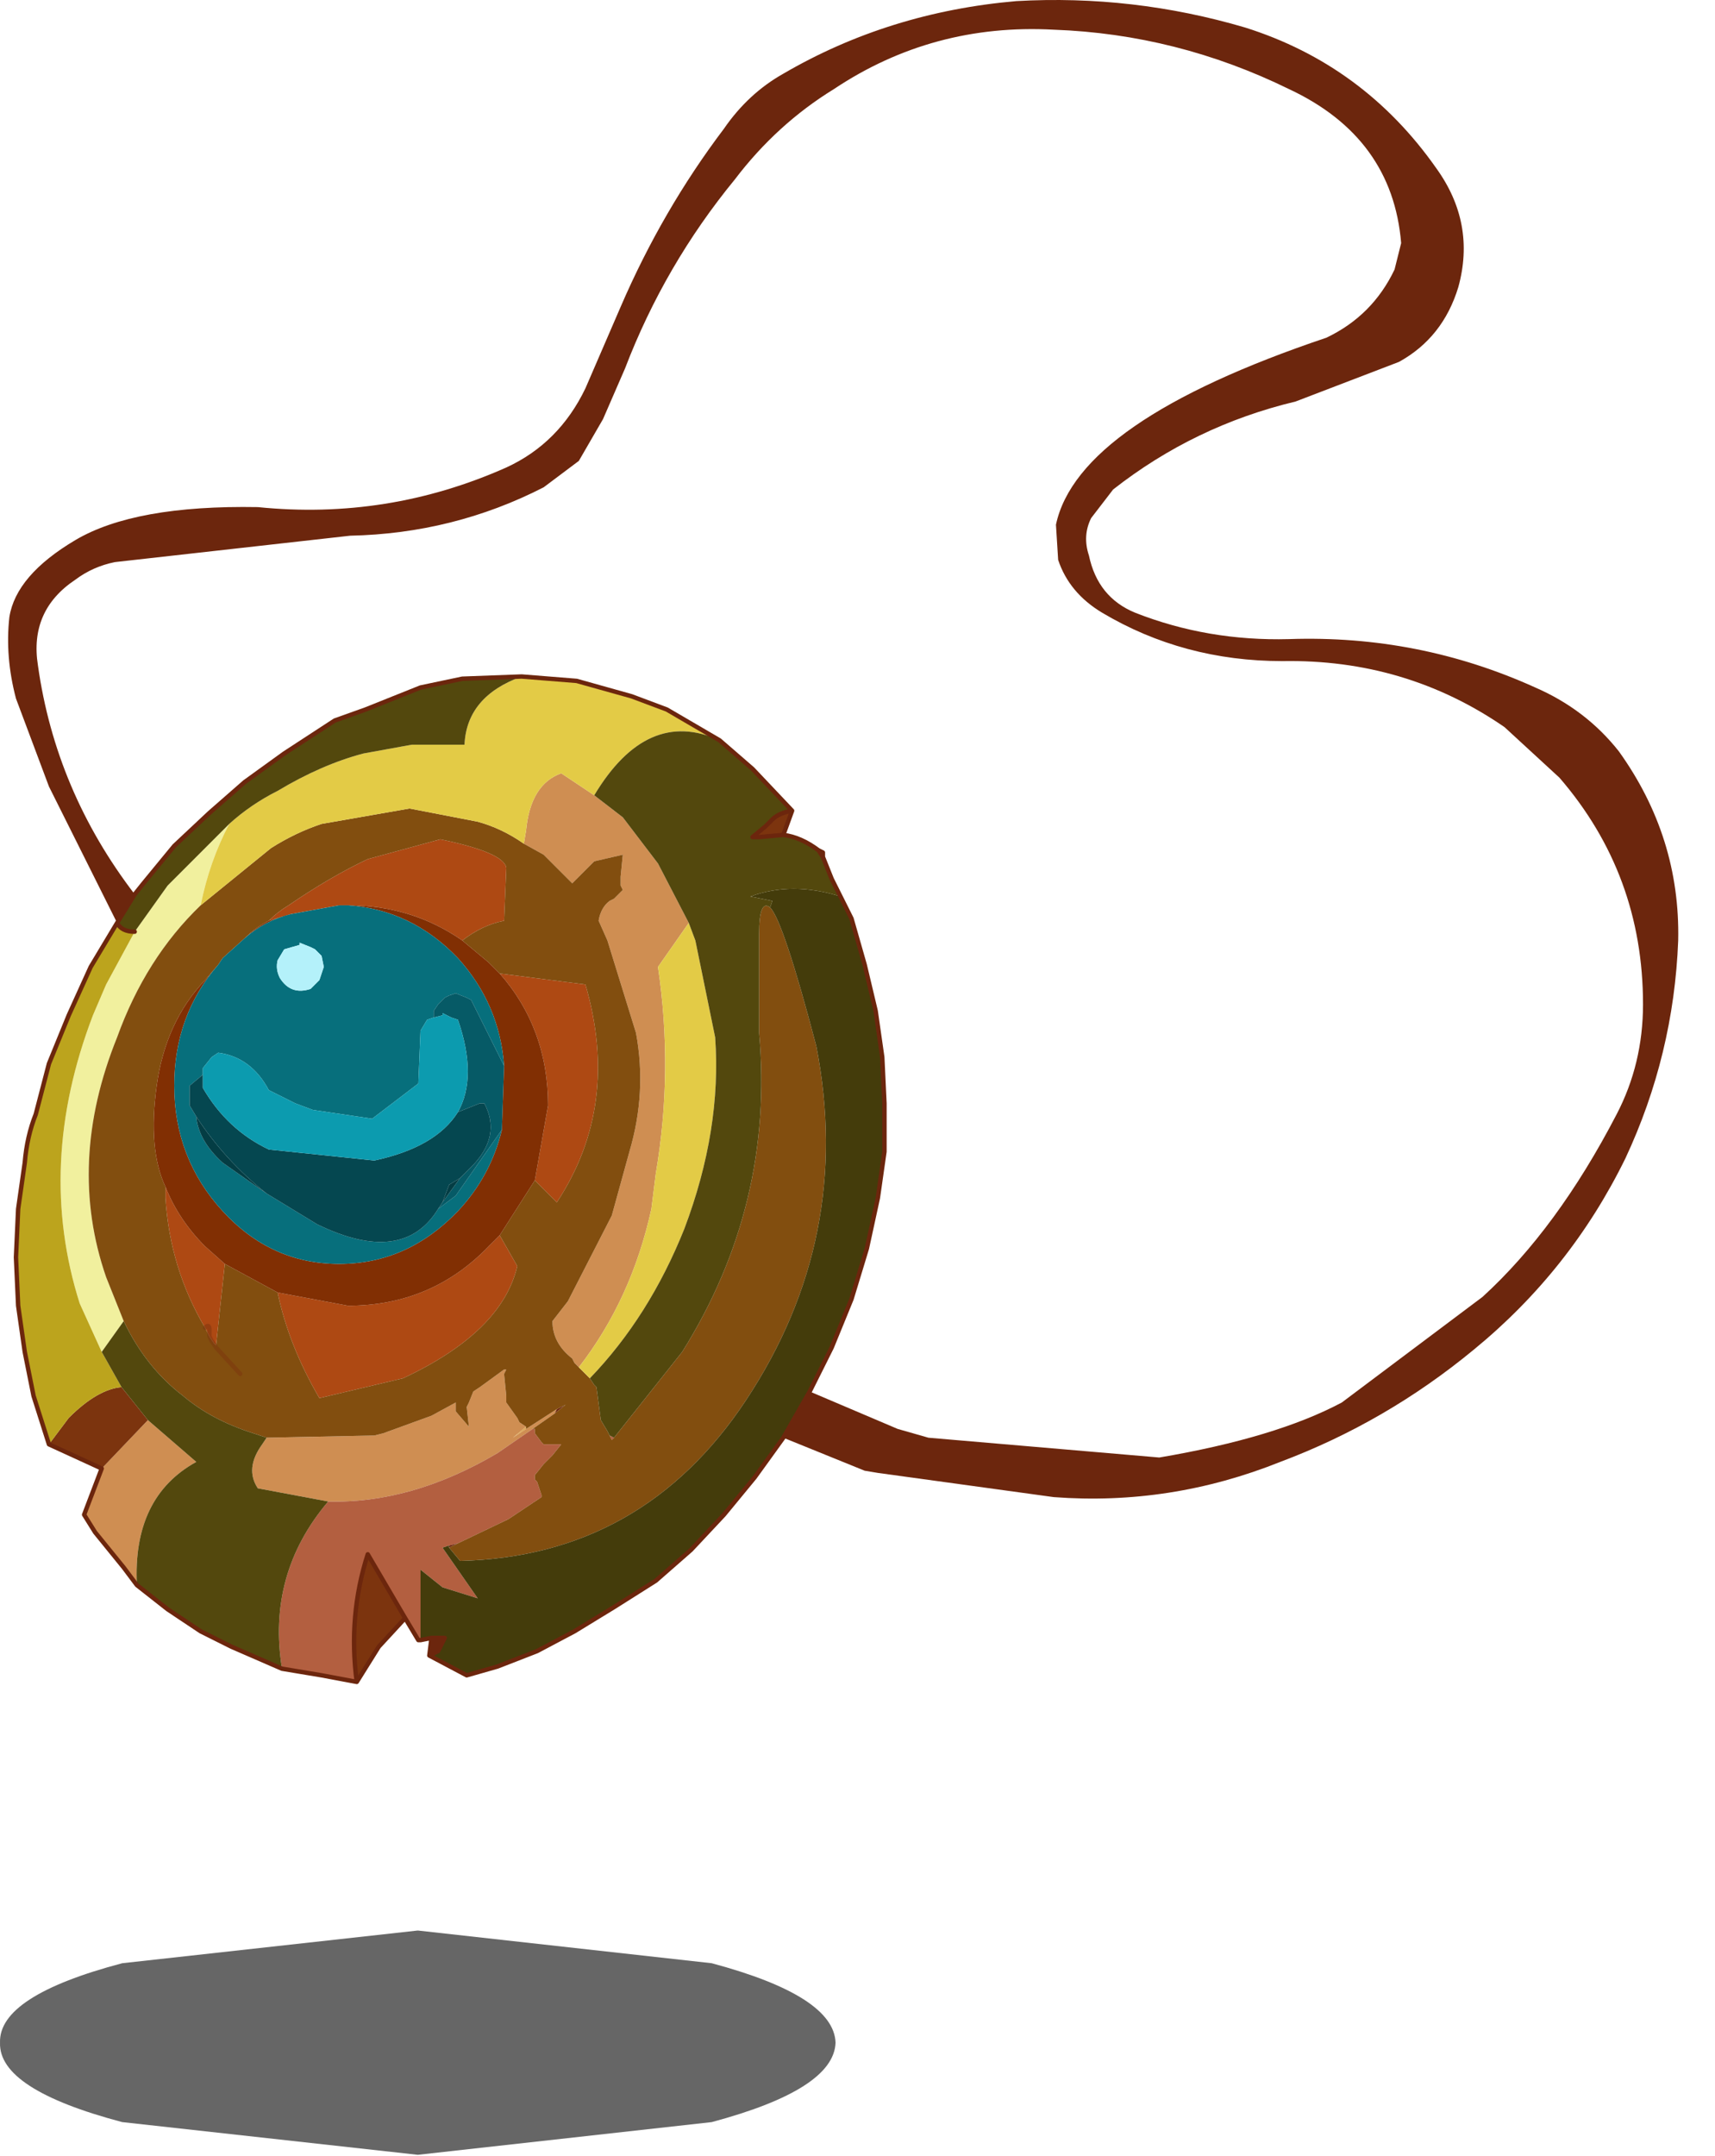 <?xml version="1.0" encoding="UTF-8" standalone="no"?>
<!DOCTYPE svg PUBLIC "-//W3C//DTD SVG 1.1//EN" "http://www.w3.org/Graphics/SVG/1.1/DTD/svg11.dtd">
<svg width="100%" height="100%" viewBox="0 0 39 49" version="1.1" xmlns="http://www.w3.org/2000/svg" xmlns:xlink="http://www.w3.org/1999/xlink" xml:space="preserve" xmlns:serif="http://www.serif.com/" style="fill-rule:evenodd;clip-rule:evenodd;stroke-linecap:round;stroke-linejoin:round;">
    <g transform="matrix(1,0,0,1,-0.737,-0.275)">
        <g>
            <g id="shape0">
                <path d="M3.85,36.3L3.55,35.9L2.9,35.1L2.65,34.7L3.05,33.65L4.1,32.55L5.2,33.5C4.233,34.033 3.783,34.967 3.85,36.3M6.8,32.95L9.25,32.9L9.45,32.85L10.55,32.45L11.1,32.15L11.1,32.35L11.4,32.7L11.35,32.25L11.4,32.15L11.5,31.9L11.65,31.8L12.2,31.4L12.25,31.4L12.2,31.5L12.25,32L12.25,32.15L12.5,32.5L12.55,32.6L12.7,32.7L12.4,32.95L12.7,32.75L13.4,32.3L13.35,32.4L12.85,32.75L12.05,33.3C10.75,34.067 9.467,34.433 8.2,34.4L6.6,34.1C6.4,33.8 6.433,33.467 6.7,33.1L6.8,32.95M14.25,18.35L14.9,18.85L15.7,19.9L16.4,21.25L15.7,22.25C15.933,23.817 15.917,25.383 15.65,26.95L15.55,27.75C15.25,29.117 14.7,30.317 13.9,31.35L13.8,31.25L13.75,31.15C13.45,30.917 13.3,30.633 13.3,30.3L13.65,29.85L14.65,27.9L15.05,26.45C15.317,25.55 15.367,24.65 15.2,23.75L14.55,21.65L14.35,21.2C14.383,21 14.467,20.85 14.6,20.75L14.7,20.7L14.9,20.5L14.85,20.4L14.85,20.2L14.9,19.7L14.25,19.85L13.75,20.35L13.1,19.7L12.65,19.45L12.7,19.15C12.767,18.45 13.033,18.017 13.5,17.85L14.25,18.35" style="fill:#cf8e52;"/>
                <path d="M12.7,32.7L12.7,32.75L12.4,32.95L12.7,32.7" style="fill:#dca654;"/>
                <path d="M8.65,20.85L8.45,20.85L7.35,21.05L6.85,21.2C6.983,21.067 7.133,20.95 7.3,20.85C7.933,20.417 8.533,20.067 9.1,19.8L10.75,19.35C11.717,19.55 12.217,19.767 12.25,20L12.2,21.2C11.867,21.267 11.55,21.417 11.25,21.65C10.483,21.117 9.617,20.85 8.65,20.85M12.1,22.4L14.05,22.65C14.583,24.483 14.367,26.133 13.4,27.6L12.9,27.1L13.2,25.4C13.2,24.233 12.833,23.233 12.1,22.4M12.1,28.35L12.5,29.05C12.267,30.05 11.4,30.9 9.9,31.6L8,32.05C7.533,31.25 7.217,30.45 7.05,29.65L8.65,29.95C9.917,29.95 10.983,29.5 11.85,28.6L12.1,28.35M5.85,29L5.65,30.85L5.6,30.8L5.5,30.65L5.5,30.5C5.5,30.4 5.467,30.383 5.4,30.45C5.467,30.383 5.5,30.4 5.5,30.5L5.5,30.65L5.4,30.45C4.867,29.55 4.567,28.567 4.5,27.5L4.5,27.25C4.7,27.75 5,28.2 5.4,28.6L5.85,29" style="fill:#ae4913;"/>
                <path d="M9.95,37.05L9.35,37.7L8.85,38.5C8.717,37.5 8.8,36.533 9.1,35.6L9.95,37.05M3.05,33.65L1.85,33.1L2.3,32.5C2.733,32.067 3.133,31.833 3.5,31.8L4.1,32.55L3.05,33.65M18.55,19.25L18,19.3L17.85,19.3L18.15,19.05L18.3,18.9C18.4,18.8 18.55,18.733 18.75,18.7L18.55,19.25" style="fill:#7c340e;"/>
                <path d="M3.8,21.45L4.55,20.4L5.95,19C5.65,19.567 5.433,20.183 5.3,20.85C4.467,21.65 3.833,22.65 3.4,23.85C2.633,25.75 2.55,27.567 3.15,29.3L3.55,30.3L3.05,31L2.55,29.9C1.883,27.8 1.983,25.617 2.85,23.35L3.15,22.65L3.8,21.45" style="fill:#f1f09e;"/>
                <path d="M10.3,37.55L10.25,37.55L9.95,37.05L9.1,35.6C8.8,36.533 8.717,37.5 8.85,38.5L8.05,38.35L7.15,38.2C6.917,36.767 7.267,35.5 8.2,34.4C9.467,34.433 10.75,34.067 12.05,33.3L12.85,32.75L12.9,32.75L12.9,32.85L13.05,33.05L13.1,33.1L13.5,33.1L13.3,33.35L13.1,33.55L12.9,33.8L12.9,33.9L12.95,33.95L13.05,34.25L13.05,34.3L12.3,34.8L11.15,35.35L10.95,35.4L10.8,35.45L11.6,36.6L10.8,36.35L10.3,35.95L10.3,37.55M14.6,32.9L14.7,32.95L14.65,33L14.6,32.9" style="fill:#b35f40;"/>
                <path d="M3.4,21.25L1.85,18.15L1.1,16.15C0.933,15.517 0.883,14.9 0.95,14.3C1.05,13.667 1.55,13.083 2.45,12.55C3.35,12.017 4.733,11.767 6.6,11.8C8.567,12 10.45,11.7 12.25,10.9C13.05,10.533 13.65,9.933 14.05,9.1L14.85,7.25C15.483,5.783 16.267,4.433 17.2,3.2C17.567,2.667 18.017,2.25 18.55,1.95C20.15,1.017 21.917,0.467 23.85,0.3C25.617,0.2 27.35,0.4 29.05,0.9C30.85,1.467 32.3,2.533 33.4,4.1C34,4.933 34.167,5.833 33.9,6.8C33.667,7.567 33.217,8.133 32.55,8.5L30.2,9.4C28.667,9.767 27.283,10.433 26.05,11.4L25.55,12.05C25.417,12.317 25.4,12.6 25.5,12.9C25.633,13.533 25.983,13.967 26.55,14.2C27.65,14.633 28.817,14.833 30.05,14.8C32.017,14.733 33.883,15.1 35.65,15.9C36.417,16.233 37.05,16.717 37.55,17.35C38.483,18.65 38.933,20.083 38.9,21.65C38.833,23.383 38.433,25.033 37.7,26.6C36.867,28.3 35.717,29.75 34.25,30.95C32.917,32.05 31.45,32.9 29.85,33.5C28.183,34.167 26.467,34.433 24.7,34.3L20.7,33.75L20.4,33.7L18.55,32.95L19.15,31.9L21.15,32.75L21.85,32.95L27.1,33.4C28.867,33.1 30.25,32.683 31.25,32.15L34.45,29.75C35.583,28.717 36.6,27.333 37.5,25.6C37.9,24.833 38.1,24 38.1,23.1C38.1,21.133 37.467,19.417 36.2,17.95L34.95,16.8C33.45,15.767 31.767,15.267 29.9,15.3C28.4,15.3 27.033,14.933 25.8,14.2C25.3,13.9 24.967,13.5 24.8,13L24.75,12.2C25.083,10.633 27.133,9.217 30.9,7.95C31.6,7.617 32.117,7.1 32.45,6.4L32.6,5.8C32.467,4.2 31.617,3.033 30.05,2.3C28.35,1.467 26.567,1.017 24.7,0.95C22.867,0.85 21.2,1.3 19.7,2.3C18.833,2.833 18.083,3.517 17.45,4.35C16.383,5.65 15.55,7.083 14.95,8.65L14.45,9.8L13.9,10.75L13.1,11.35C11.733,12.05 10.267,12.417 8.7,12.45L3.35,13.05C3.017,13.117 2.717,13.25 2.45,13.45C1.75,13.917 1.467,14.567 1.6,15.4C1.867,17.3 2.6,19.033 3.8,20.6L3.4,21.25M10.5,37.9L10.55,37.5L10.85,37.5L10.7,37.8L10.5,37.9M10.95,35.45L10.95,35.4L11.15,35.35L10.95,35.45M13.4,32.3L13.6,32.2L13.35,32.4L13.4,32.3" style="fill:#6c260d;"/>
                <path d="M18.25,20.9C18.45,21.1 18.8,22.15 19.3,24.05C19.867,26.95 19.333,29.633 17.7,32.1C16.133,34.467 13.967,35.683 11.2,35.75L10.95,35.45L11.15,35.35L12.3,34.8L13.05,34.3L13.05,34.25L12.95,33.95L12.9,33.9L12.9,33.8L13.1,33.55L13.3,33.35L13.5,33.1L13.1,33.1L13.05,33.05L12.9,32.85L12.9,32.75L12.85,32.75L13.35,32.4L13.6,32.2L13.4,32.3L12.7,32.75L12.7,32.7L12.55,32.6L12.5,32.5L12.25,32.15L12.25,32L12.2,31.5L12.25,31.4L12.2,31.4L11.65,31.8L11.5,31.9L11.4,32.15L11.35,32.25L11.4,32.7L11.1,32.35L11.1,32.15L10.55,32.45L9.45,32.85L9.25,32.9L6.8,32.95L6.5,32.85C5.867,32.65 5.333,32.367 4.9,32C4.333,31.567 3.883,31 3.55,30.3L3.15,29.3C2.55,27.567 2.633,25.75 3.4,23.85C3.833,22.65 4.467,21.65 5.3,20.85L6.9,19.55C7.267,19.317 7.65,19.133 8.05,19L10.05,18.65L11.6,18.95C11.967,19.05 12.317,19.217 12.65,19.45L13.1,19.7L13.75,20.35L14.25,19.85L14.9,19.7L14.85,20.2L14.85,20.4L14.9,20.5L14.7,20.7L14.6,20.75C14.467,20.85 14.383,21 14.35,21.2L14.55,21.65L15.2,23.75C15.367,24.65 15.317,25.55 15.05,26.45L14.65,27.9L13.65,29.85L13.3,30.3C13.3,30.633 13.45,30.917 13.75,31.15L13.8,31.25L14.15,31.6L14.25,31.75L14.3,31.8L14.4,32.55L14.55,32.8L14.65,33L14.7,32.95L16.25,31C17.65,28.767 18.233,26.35 18,23.75L18,21.5C18,20.967 18.083,20.767 18.25,20.9M11.25,21.65C11.55,21.417 11.867,21.267 12.2,21.2L12.25,20C12.217,19.767 11.717,19.55 10.75,19.35L9.1,19.8C8.533,20.067 7.933,20.417 7.3,20.85C7.133,20.95 6.983,21.067 6.85,21.2C6.65,21.3 6.467,21.433 6.3,21.6L5.8,22.05L5.7,22.2L5.4,22.55C4.8,23.183 4.433,23.983 4.3,24.95C4.167,25.917 4.233,26.683 4.5,27.25L4.5,27.5C4.567,28.567 4.867,29.55 5.4,30.45L5.5,30.65L5.6,30.8L5.65,30.85L5.85,29L7.05,29.65C7.217,30.45 7.533,31.25 8,32.05L9.9,31.6C11.4,30.9 12.267,30.05 12.5,29.05L12.1,28.35L12.9,27.1L13.4,27.6C14.367,26.133 14.583,24.483 14.05,22.65L12.1,22.4L11.85,22.15L11.25,21.65M6.2,31.5L5.65,30.9L5.55,30.75L5.5,30.65L5.55,30.75L5.65,30.9L6.2,31.5" style="fill:#824e0f;"/>
                <path d="M5.95,19C6.283,18.7 6.65,18.45 7.05,18.25C7.717,17.85 8.367,17.567 9,17.4L10.1,17.2L11.3,17.2C11.333,16.467 11.767,15.95 12.6,15.65L13.85,15.75L15.1,16.1L15.9,16.4L17.1,17.1C16,16.6 15.05,17.017 14.25,18.35L13.5,17.85C13.033,18.017 12.767,18.45 12.7,19.15L12.65,19.45C12.317,19.217 11.967,19.05 11.6,18.95L10.05,18.65L8.05,19C7.65,19.133 7.267,19.317 6.9,19.55L5.3,20.85C5.433,20.183 5.65,19.567 5.95,19M16.4,21.25L16.55,21.65L17,23.85C17.1,25.25 16.867,26.7 16.3,28.2C15.767,29.533 15.05,30.667 14.15,31.6L13.9,31.35C14.7,30.317 15.25,29.117 15.55,27.75L15.65,26.95C15.917,25.383 15.933,23.817 15.7,22.25L16.4,21.25" style="fill:#e3cb46;"/>
                <path d="M1.85,33.1L1.5,32L1.3,31L1.15,29.95L1.1,28.85L1.15,27.75L1.3,26.7C1.333,26.3 1.417,25.933 1.55,25.6L1.85,24.45L2.3,23.35L2.8,22.25L3.4,21.25C3.467,21.383 3.6,21.45 3.8,21.45L3.15,22.65L2.85,23.35C1.983,25.617 1.883,27.8 2.55,29.9L3.05,31L3.5,31.8C3.133,31.833 2.733,32.067 2.3,32.5L1.85,33.1" style="fill:#bca41d;"/>
                <path d="M19.15,31.9L18.55,32.95L17.9,33.85L17.2,34.7L16.45,35.5L15.65,36.2L14.7,36.8L13.8,37.35L12.95,37.8L12.05,38.15L11.35,38.35L10.5,37.9L10.7,37.8L10.85,37.5L10.55,37.5L10.3,37.55L10.3,35.95L10.8,36.35L11.6,36.6L10.8,35.45L10.95,35.4L10.95,35.45L11.2,35.75C13.967,35.683 16.133,34.467 17.7,32.1C19.333,29.633 19.867,26.95 19.3,24.05C18.8,22.15 18.45,21.1 18.25,20.9L18.3,20.75L17.8,20.65C18.433,20.417 19.117,20.417 19.85,20.65L20.1,21.15L20.4,22.2L20.65,23.25L20.8,24.3L20.85,25.35L20.85,26.45L20.7,27.5L20.45,28.65L20.1,29.8L19.65,30.9L19.15,31.9" style="fill:#443c0b;"/>
                <path d="M3.4,21.25L3.8,20.6L4,20.35L4.7,19.5L5.5,18.75L6.3,18.05L7.2,17.4L8.35,16.65L9.05,16.4L10.3,15.9L11.25,15.7L12.6,15.65C11.767,15.95 11.333,16.467 11.3,17.2L10.1,17.2L9,17.4C8.367,17.567 7.717,17.85 7.05,18.25C6.65,18.45 6.283,18.7 5.95,19L4.55,20.4L3.8,21.45C3.6,21.45 3.467,21.383 3.4,21.25M7.15,38.2L6,37.7L5.3,37.35L4.55,36.85L3.85,36.3C3.783,34.967 4.233,34.033 5.2,33.5L4.1,32.55L3.5,31.8L3.05,31L3.55,30.3C3.883,31 4.333,31.567 4.9,32C5.333,32.367 5.867,32.65 6.5,32.85L6.8,32.95L6.7,33.1C6.433,33.467 6.4,33.8 6.6,34.1L8.2,34.4C7.267,35.5 6.917,36.767 7.15,38.2M19.85,20.65C19.117,20.417 18.433,20.417 17.8,20.65L18.3,20.75L18.25,20.9C18.083,20.767 18,20.967 18,21.5L18,23.75C18.233,26.35 17.65,28.767 16.25,31L14.7,32.95L14.6,32.9L14.55,32.8L14.4,32.55L14.3,31.8L14.25,31.75L14.15,31.6C15.05,30.667 15.767,29.533 16.3,28.2C16.867,26.7 17.1,25.25 17,23.85L16.55,21.65L16.4,21.25L15.7,19.9L14.9,18.85L14.25,18.35C15.05,17.017 16,16.6 17.1,17.1L17.85,17.75L18.75,18.7C18.55,18.733 18.4,18.8 18.3,18.9L18.15,19.05L17.85,19.3L18,19.3L18.55,19.25C18.817,19.283 19.083,19.4 19.35,19.6L19.45,19.75L19.65,20.25L19.85,20.65" style="fill:#53480d;"/>
                <path d="M8.65,20.85C9.617,20.85 10.483,21.117 11.25,21.65L11.85,22.15L12.1,22.4C12.833,23.233 13.2,24.233 13.2,25.4L12.9,27.1L12.1,28.35L11.85,28.6C10.983,29.5 9.917,29.95 8.65,29.95L7.05,29.65L5.85,29L5.4,28.6C5,28.2 4.7,27.75 4.5,27.25C4.233,26.683 4.167,25.917 4.3,24.95C4.433,23.983 4.8,23.183 5.4,22.55L5.7,22.2C5.033,22.967 4.7,23.883 4.7,24.95C4.7,26.05 5.067,27 5.8,27.8C6.533,28.6 7.417,29 8.45,29C9.483,29 10.383,28.6 11.15,27.8C11.65,27.267 11.983,26.65 12.15,25.95L12.2,24.5C12.133,23.567 11.783,22.75 11.15,22.05C10.45,21.317 9.617,20.917 8.65,20.85M6.85,21.2L7.35,21.05C6.95,21.15 6.6,21.333 6.3,21.6C6.467,21.433 6.65,21.3 6.85,21.2" style="fill:#812f03;"/>
                <path d="M7.35,21.05L8.45,20.85L8.65,20.85C9.617,20.917 10.45,21.317 11.15,22.05C11.783,22.75 12.133,23.567 12.2,24.5L11.45,23L11.35,22.95L11.1,22.85L10.95,22.9L10.85,22.95L10.7,23.1L10.6,23.25L10.6,23.4L10.45,23.45L10.3,23.7L10.25,24.9L9.2,25.7L7.85,25.5L7.45,25.35L6.85,25.05C6.583,24.55 6.2,24.267 5.7,24.2L5.55,24.3L5.35,24.55L5.35,24.7L5.05,24.95L5.05,25.4L5.2,25.65C5.233,26.017 5.433,26.367 5.8,26.7L6.8,27.4L7.95,28.1C9.25,28.733 10.167,28.617 10.7,27.75L11.1,27.45L12.15,25.95C11.983,26.65 11.65,27.267 11.15,27.8C10.383,28.6 9.483,29 8.45,29C7.417,29 6.533,28.6 5.8,27.8C5.067,27 4.7,26.05 4.7,24.95C4.7,23.883 5.033,22.967 5.7,22.2L5.8,22.05L6.3,21.6C6.6,21.333 6.95,21.15 7.35,21.05M7.2,21.85L7.05,22.1C7.017,22.233 7.033,22.367 7.1,22.5C7.267,22.767 7.5,22.85 7.8,22.75L8,22.55L8.1,22.25L8.05,22L7.9,21.85L7.8,21.8L7.55,21.7L7.55,21.75L7.2,21.85" style="fill:#076f7c;"/>
                <path d="M12.15,25.95L11.1,27.45L10.7,27.75L10.8,27.6L11.2,27.05L11.45,26.8C11.917,26.333 12.017,25.85 11.75,25.35L11.65,25.35L11.15,25.55C11.45,25.017 11.45,24.317 11.15,23.45L11,23.4L10.8,23.3L10.8,23.35L10.6,23.4L10.6,23.25L10.7,23.1L10.85,22.95L10.95,22.9L11.1,22.85L11.35,22.95L11.45,23L12.2,24.5L12.15,25.95" style="fill:#065a66;"/>
                <path d="M6.8,27.4L5.8,26.7C5.433,26.367 5.233,26.017 5.2,25.65C5.633,26.317 6.167,26.9 6.8,27.4M11.2,27.05L10.8,27.6L10.95,27.2L11.2,27.05" style="fill:#043d44;"/>
                <path d="M7.2,21.85L7.55,21.75L7.55,21.7L7.8,21.8L7.9,21.85L8.05,22L8.1,22.25L8,22.55L7.8,22.75C7.5,22.85 7.267,22.767 7.1,22.5C7.033,22.367 7.017,22.233 7.05,22.1L7.2,21.85" style="fill:#b4f1fa;"/>
                <path d="M10.7,27.75C10.167,28.617 9.25,28.733 7.95,28.1L6.8,27.4C6.167,26.9 5.633,26.317 5.2,25.65L5.05,25.4L5.05,24.95L5.35,24.7L5.35,25C5.717,25.633 6.217,26.1 6.85,26.4L9.25,26.65C10.183,26.45 10.817,26.083 11.15,25.55L11.65,25.35L11.75,25.35C12.017,25.85 11.917,26.333 11.45,26.8L11.2,27.05L10.95,27.2L10.8,27.6L10.7,27.75" style="fill:#054750;"/>
                <path d="M5.35,24.7L5.35,24.55L5.55,24.3L5.7,24.2C6.2,24.267 6.583,24.55 6.85,25.05L7.45,25.35L7.85,25.5L9.2,25.7L10.25,24.9L10.3,23.7L10.45,23.45L10.6,23.4L10.8,23.35L10.8,23.3L11,23.4L11.15,23.45C11.45,24.317 11.45,25.017 11.15,25.55C10.817,26.083 10.183,26.45 9.25,26.65L6.85,26.4C6.217,26.1 5.717,25.633 5.35,25L5.35,24.7" style="fill:#0c9baf;"/>
                <path d="M5.5,30.65L5.55,30.75L5.65,30.9L6.2,31.5M5.4,30.45C5.467,30.383 5.5,30.4 5.5,30.5L5.5,30.65" style="fill:none;fill-rule:nonzero;stroke:#7c340e;stroke-opacity:0.5;stroke-width:0.1px;"/>
                <path d="M3.4,21.25L3.8,20.6L4,20.35L4.7,19.5L5.5,18.75L6.3,18.05L7.2,17.4L8.35,16.65L9.05,16.4L10.3,15.9L11.25,15.7L12.6,15.65L13.85,15.75L15.1,16.1L15.9,16.4L17.1,17.1L17.85,17.75L18.75,18.7L18.55,19.25L18,19.3L17.85,19.3L18.15,19.05L18.3,18.9C18.4,18.8 18.55,18.733 18.75,18.7M19.15,31.9L18.55,32.95L17.9,33.85L17.2,34.7L16.45,35.5L15.65,36.2L14.7,36.8L13.8,37.35L12.95,37.8L12.05,38.15L11.35,38.35L10.5,37.9L10.55,37.5L10.3,37.55L10.25,37.55L9.95,37.05L9.35,37.7L8.85,38.5L8.05,38.35L7.15,38.2L6,37.7L5.3,37.35L4.55,36.85L3.85,36.3L3.55,35.9L2.9,35.1L2.65,34.7L3.05,33.65L1.85,33.1L1.5,32L1.3,31L1.15,29.95L1.1,28.85L1.15,27.75L1.3,26.7C1.333,26.3 1.417,25.933 1.55,25.6L1.85,24.45L2.3,23.35L2.8,22.25L3.4,21.25C3.467,21.383 3.6,21.45 3.8,21.45M19.15,31.9L19.65,30.9L20.1,29.8L20.45,28.65L20.7,27.5L20.85,26.45L20.85,25.35L20.8,24.3L20.65,23.25L20.4,22.2L20.1,21.15L19.65,20.25L19.45,19.75L19.45,19.65L19.35,19.6C19.083,19.4 18.817,19.283 18.55,19.25M19.35,19.6L19.45,19.75M8.85,38.5C8.717,37.5 8.8,36.533 9.1,35.6L9.95,37.05M10.55,37.5L10.85,37.5L10.7,37.8L10.5,37.9" style="fill:none;fill-rule:nonzero;stroke:#6c260d;stroke-width:0.1px;"/>
            </g>
            <g id="sprite0" transform="matrix(0.751,0,0,1.062,0.7,44.15)">
                <g id="shape1">
                    <path d="M25.35,2.4C25.317,3.067 24.067,3.633 21.6,4.1L12.7,4.8L3.75,4.1C1.25,3.633 0.017,3.067 0.05,2.4C0.017,1.733 1.25,1.167 3.75,0.7L12.7,0L21.6,0.7C24.067,1.167 25.317,1.733 25.35,2.4" style="fill-opacity:0.6;"/>
                </g>
            </g>
        </g>
    </g>
</svg>
